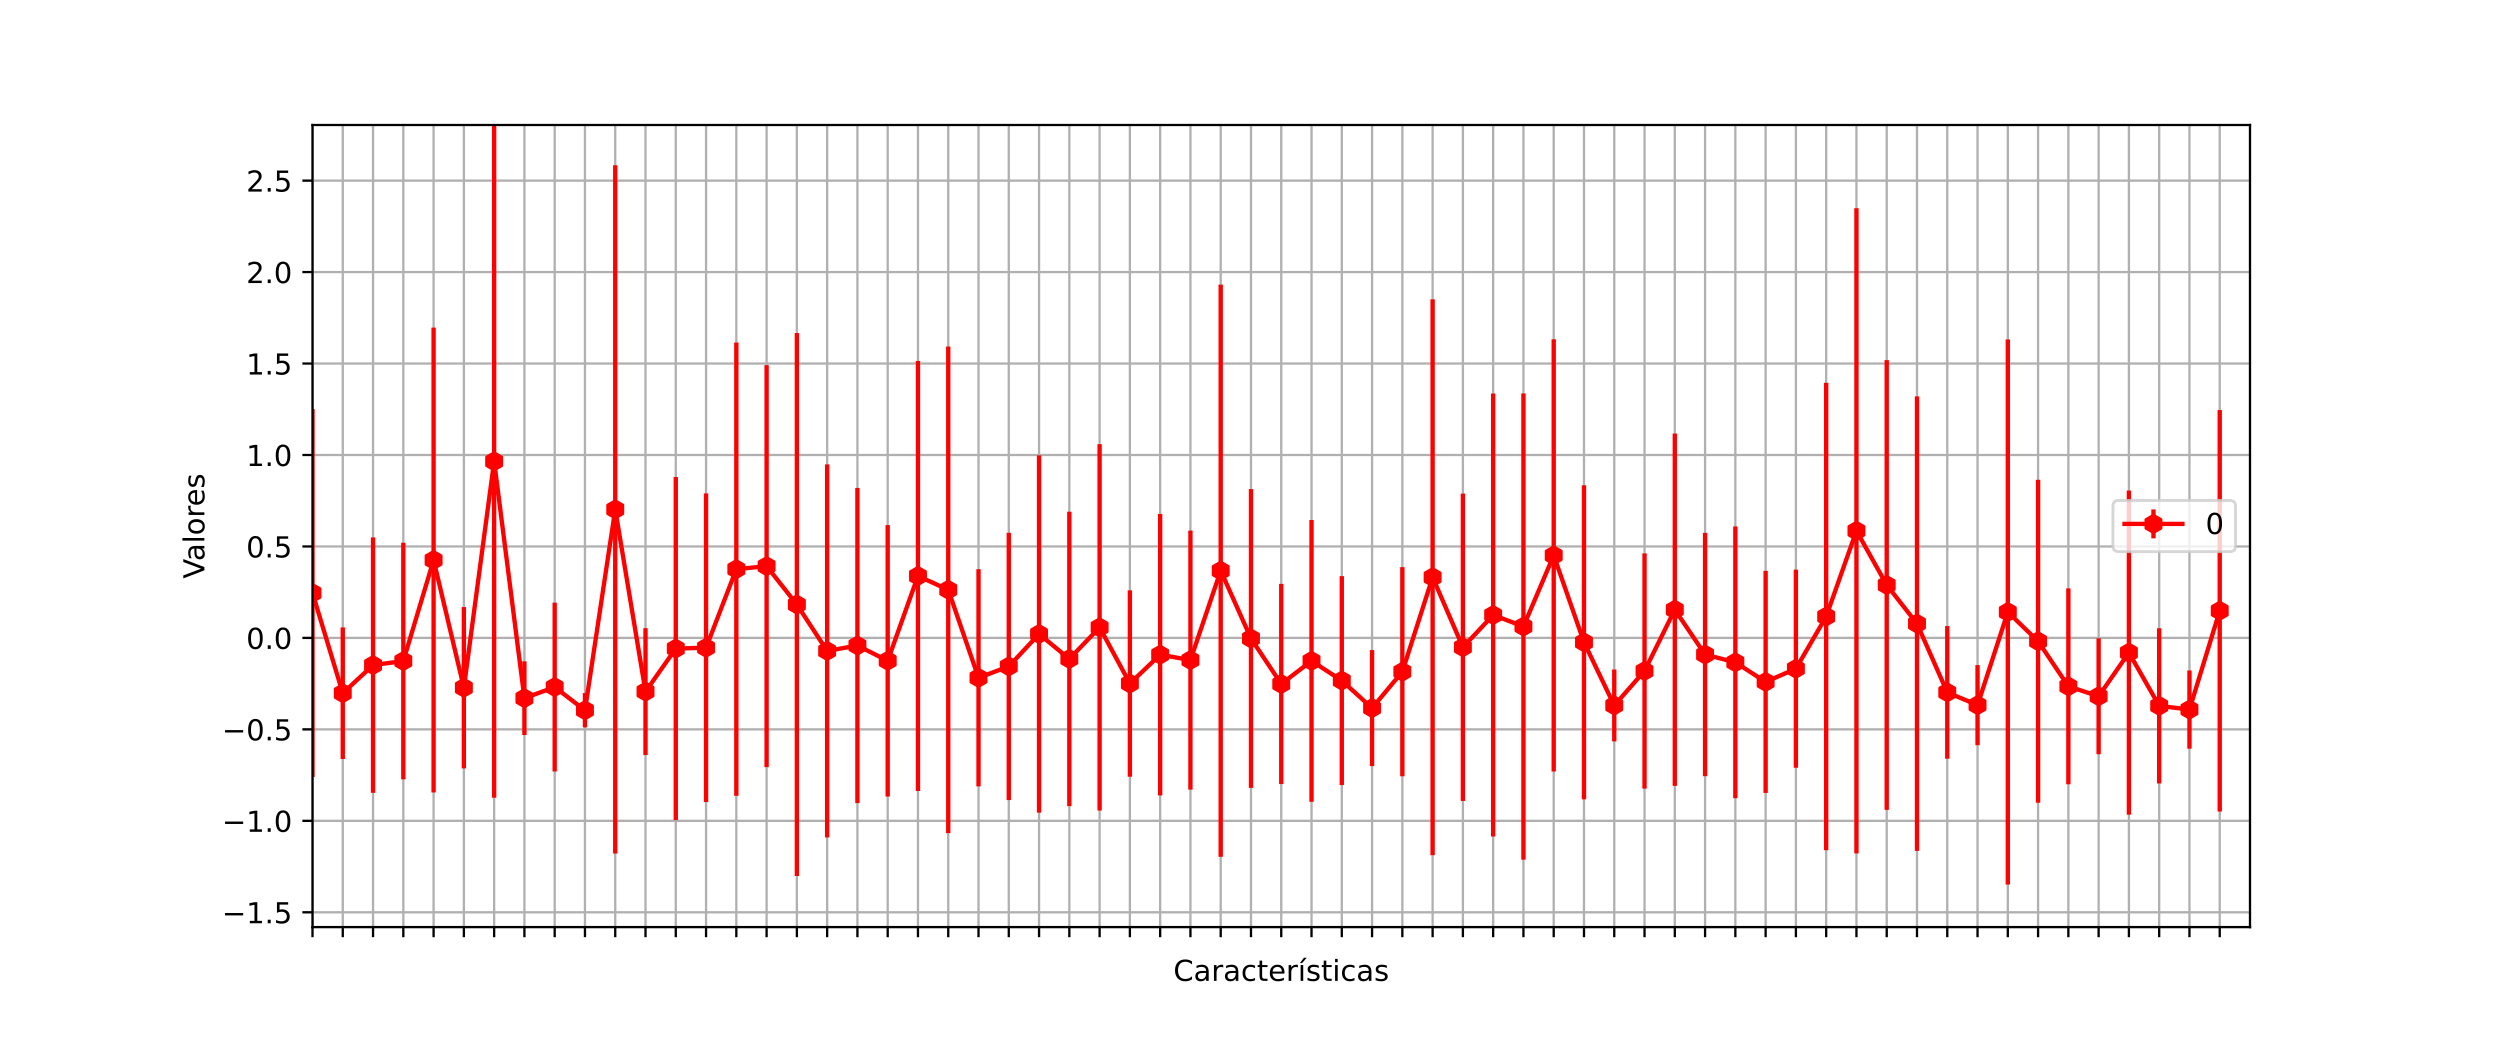 <?xml version="1.0" encoding="utf-8" standalone="no"?>
<!DOCTYPE svg PUBLIC "-//W3C//DTD SVG 1.1//EN"
  "http://www.w3.org/Graphics/SVG/1.1/DTD/svg11.dtd">
<!-- Created with matplotlib (https://matplotlib.org/) -->
<svg height="360pt" version="1.1" viewBox="0 0 864 360" width="864pt" xmlns="http://www.w3.org/2000/svg" xmlns:xlink="http://www.w3.org/1999/xlink">
 <defs>
  <style type="text/css">*{stroke-linecap:butt;stroke-linejoin:round;}</style>
 </defs>
 <g id="figure_1">
  <g id="patch_1">
   <path d="M 0 360 
L 864 360 
L 864 0 
L 0 0 
z
" style="fill:#ffffff;"/>
  </g>
  <g id="axes_1">
   <g id="patch_2">
    <path d="M 108 320.4 
L 777.6 320.4 
L 777.6 43.2 
L 108 43.2 
z
" style="fill:#ffffff;"/>
   </g>
   <g id="matplotlib.axis_1">
    <g id="xtick_1">
     <g id="line2d_1">
      <path clip-path="url(#p31a99b6a03)" d="M 108 320.4 
L 108 43.2 
" style="fill:none;stroke:#b0b0b0;stroke-linecap:square;stroke-width:0.8;"/>
     </g>
     <g id="line2d_2">
      <defs>
       <path d="M 0 0 
L 0 3.5 
" id="mcf7cdb40d1" style="stroke:#000000;stroke-width:0.8;"/>
      </defs>
      <g>
       <use style="stroke:#000000;stroke-width:0.8;" x="108" xlink:href="#mcf7cdb40d1" y="320.4"/>
      </g>
     </g>
    </g>
    <g id="xtick_2">
     <g id="line2d_3">
      <path clip-path="url(#p31a99b6a03)" d="M 118.463 320.4 
L 118.463 43.2 
" style="fill:none;stroke:#b0b0b0;stroke-linecap:square;stroke-width:0.8;"/>
     </g>
     <g id="line2d_4">
      <g>
       <use style="stroke:#000000;stroke-width:0.8;" x="118.463" xlink:href="#mcf7cdb40d1" y="320.4"/>
      </g>
     </g>
    </g>
    <g id="xtick_3">
     <g id="line2d_5">
      <path clip-path="url(#p31a99b6a03)" d="M 128.925 320.4 
L 128.925 43.2 
" style="fill:none;stroke:#b0b0b0;stroke-linecap:square;stroke-width:0.8;"/>
     </g>
     <g id="line2d_6">
      <g>
       <use style="stroke:#000000;stroke-width:0.8;" x="128.925" xlink:href="#mcf7cdb40d1" y="320.4"/>
      </g>
     </g>
    </g>
    <g id="xtick_4">
     <g id="line2d_7">
      <path clip-path="url(#p31a99b6a03)" d="M 139.387 320.4 
L 139.387 43.2 
" style="fill:none;stroke:#b0b0b0;stroke-linecap:square;stroke-width:0.8;"/>
     </g>
     <g id="line2d_8">
      <g>
       <use style="stroke:#000000;stroke-width:0.8;" x="139.387" xlink:href="#mcf7cdb40d1" y="320.4"/>
      </g>
     </g>
    </g>
    <g id="xtick_5">
     <g id="line2d_9">
      <path clip-path="url(#p31a99b6a03)" d="M 149.85 320.4 
L 149.85 43.2 
" style="fill:none;stroke:#b0b0b0;stroke-linecap:square;stroke-width:0.8;"/>
     </g>
     <g id="line2d_10">
      <g>
       <use style="stroke:#000000;stroke-width:0.8;" x="149.85" xlink:href="#mcf7cdb40d1" y="320.4"/>
      </g>
     </g>
    </g>
    <g id="xtick_6">
     <g id="line2d_11">
      <path clip-path="url(#p31a99b6a03)" d="M 160.312 320.4 
L 160.312 43.2 
" style="fill:none;stroke:#b0b0b0;stroke-linecap:square;stroke-width:0.8;"/>
     </g>
     <g id="line2d_12">
      <g>
       <use style="stroke:#000000;stroke-width:0.8;" x="160.312" xlink:href="#mcf7cdb40d1" y="320.4"/>
      </g>
     </g>
    </g>
    <g id="xtick_7">
     <g id="line2d_13">
      <path clip-path="url(#p31a99b6a03)" d="M 170.775 320.4 
L 170.775 43.2 
" style="fill:none;stroke:#b0b0b0;stroke-linecap:square;stroke-width:0.8;"/>
     </g>
     <g id="line2d_14">
      <g>
       <use style="stroke:#000000;stroke-width:0.8;" x="170.775" xlink:href="#mcf7cdb40d1" y="320.4"/>
      </g>
     </g>
    </g>
    <g id="xtick_8">
     <g id="line2d_15">
      <path clip-path="url(#p31a99b6a03)" d="M 181.238 320.4 
L 181.238 43.2 
" style="fill:none;stroke:#b0b0b0;stroke-linecap:square;stroke-width:0.8;"/>
     </g>
     <g id="line2d_16">
      <g>
       <use style="stroke:#000000;stroke-width:0.8;" x="181.238" xlink:href="#mcf7cdb40d1" y="320.4"/>
      </g>
     </g>
    </g>
    <g id="xtick_9">
     <g id="line2d_17">
      <path clip-path="url(#p31a99b6a03)" d="M 191.7 320.4 
L 191.7 43.2 
" style="fill:none;stroke:#b0b0b0;stroke-linecap:square;stroke-width:0.8;"/>
     </g>
     <g id="line2d_18">
      <g>
       <use style="stroke:#000000;stroke-width:0.8;" x="191.7" xlink:href="#mcf7cdb40d1" y="320.4"/>
      </g>
     </g>
    </g>
    <g id="xtick_10">
     <g id="line2d_19">
      <path clip-path="url(#p31a99b6a03)" d="M 202.162 320.4 
L 202.162 43.2 
" style="fill:none;stroke:#b0b0b0;stroke-linecap:square;stroke-width:0.8;"/>
     </g>
     <g id="line2d_20">
      <g>
       <use style="stroke:#000000;stroke-width:0.8;" x="202.162" xlink:href="#mcf7cdb40d1" y="320.4"/>
      </g>
     </g>
    </g>
    <g id="xtick_11">
     <g id="line2d_21">
      <path clip-path="url(#p31a99b6a03)" d="M 212.625 320.4 
L 212.625 43.2 
" style="fill:none;stroke:#b0b0b0;stroke-linecap:square;stroke-width:0.8;"/>
     </g>
     <g id="line2d_22">
      <g>
       <use style="stroke:#000000;stroke-width:0.8;" x="212.625" xlink:href="#mcf7cdb40d1" y="320.4"/>
      </g>
     </g>
    </g>
    <g id="xtick_12">
     <g id="line2d_23">
      <path clip-path="url(#p31a99b6a03)" d="M 223.088 320.4 
L 223.088 43.2 
" style="fill:none;stroke:#b0b0b0;stroke-linecap:square;stroke-width:0.8;"/>
     </g>
     <g id="line2d_24">
      <g>
       <use style="stroke:#000000;stroke-width:0.8;" x="223.088" xlink:href="#mcf7cdb40d1" y="320.4"/>
      </g>
     </g>
    </g>
    <g id="xtick_13">
     <g id="line2d_25">
      <path clip-path="url(#p31a99b6a03)" d="M 233.55 320.4 
L 233.55 43.2 
" style="fill:none;stroke:#b0b0b0;stroke-linecap:square;stroke-width:0.8;"/>
     </g>
     <g id="line2d_26">
      <g>
       <use style="stroke:#000000;stroke-width:0.8;" x="233.55" xlink:href="#mcf7cdb40d1" y="320.4"/>
      </g>
     </g>
    </g>
    <g id="xtick_14">
     <g id="line2d_27">
      <path clip-path="url(#p31a99b6a03)" d="M 244.012 320.4 
L 244.012 43.2 
" style="fill:none;stroke:#b0b0b0;stroke-linecap:square;stroke-width:0.8;"/>
     </g>
     <g id="line2d_28">
      <g>
       <use style="stroke:#000000;stroke-width:0.8;" x="244.012" xlink:href="#mcf7cdb40d1" y="320.4"/>
      </g>
     </g>
    </g>
    <g id="xtick_15">
     <g id="line2d_29">
      <path clip-path="url(#p31a99b6a03)" d="M 254.475 320.4 
L 254.475 43.2 
" style="fill:none;stroke:#b0b0b0;stroke-linecap:square;stroke-width:0.8;"/>
     </g>
     <g id="line2d_30">
      <g>
       <use style="stroke:#000000;stroke-width:0.8;" x="254.475" xlink:href="#mcf7cdb40d1" y="320.4"/>
      </g>
     </g>
    </g>
    <g id="xtick_16">
     <g id="line2d_31">
      <path clip-path="url(#p31a99b6a03)" d="M 264.938 320.4 
L 264.938 43.2 
" style="fill:none;stroke:#b0b0b0;stroke-linecap:square;stroke-width:0.8;"/>
     </g>
     <g id="line2d_32">
      <g>
       <use style="stroke:#000000;stroke-width:0.8;" x="264.938" xlink:href="#mcf7cdb40d1" y="320.4"/>
      </g>
     </g>
    </g>
    <g id="xtick_17">
     <g id="line2d_33">
      <path clip-path="url(#p31a99b6a03)" d="M 275.4 320.4 
L 275.4 43.2 
" style="fill:none;stroke:#b0b0b0;stroke-linecap:square;stroke-width:0.8;"/>
     </g>
     <g id="line2d_34">
      <g>
       <use style="stroke:#000000;stroke-width:0.8;" x="275.4" xlink:href="#mcf7cdb40d1" y="320.4"/>
      </g>
     </g>
    </g>
    <g id="xtick_18">
     <g id="line2d_35">
      <path clip-path="url(#p31a99b6a03)" d="M 285.863 320.4 
L 285.863 43.2 
" style="fill:none;stroke:#b0b0b0;stroke-linecap:square;stroke-width:0.8;"/>
     </g>
     <g id="line2d_36">
      <g>
       <use style="stroke:#000000;stroke-width:0.8;" x="285.863" xlink:href="#mcf7cdb40d1" y="320.4"/>
      </g>
     </g>
    </g>
    <g id="xtick_19">
     <g id="line2d_37">
      <path clip-path="url(#p31a99b6a03)" d="M 296.325 320.4 
L 296.325 43.2 
" style="fill:none;stroke:#b0b0b0;stroke-linecap:square;stroke-width:0.8;"/>
     </g>
     <g id="line2d_38">
      <g>
       <use style="stroke:#000000;stroke-width:0.8;" x="296.325" xlink:href="#mcf7cdb40d1" y="320.4"/>
      </g>
     </g>
    </g>
    <g id="xtick_20">
     <g id="line2d_39">
      <path clip-path="url(#p31a99b6a03)" d="M 306.788 320.4 
L 306.788 43.2 
" style="fill:none;stroke:#b0b0b0;stroke-linecap:square;stroke-width:0.8;"/>
     </g>
     <g id="line2d_40">
      <g>
       <use style="stroke:#000000;stroke-width:0.8;" x="306.788" xlink:href="#mcf7cdb40d1" y="320.4"/>
      </g>
     </g>
    </g>
    <g id="xtick_21">
     <g id="line2d_41">
      <path clip-path="url(#p31a99b6a03)" d="M 317.25 320.4 
L 317.25 43.2 
" style="fill:none;stroke:#b0b0b0;stroke-linecap:square;stroke-width:0.8;"/>
     </g>
     <g id="line2d_42">
      <g>
       <use style="stroke:#000000;stroke-width:0.8;" x="317.25" xlink:href="#mcf7cdb40d1" y="320.4"/>
      </g>
     </g>
    </g>
    <g id="xtick_22">
     <g id="line2d_43">
      <path clip-path="url(#p31a99b6a03)" d="M 327.712 320.4 
L 327.712 43.2 
" style="fill:none;stroke:#b0b0b0;stroke-linecap:square;stroke-width:0.8;"/>
     </g>
     <g id="line2d_44">
      <g>
       <use style="stroke:#000000;stroke-width:0.8;" x="327.712" xlink:href="#mcf7cdb40d1" y="320.4"/>
      </g>
     </g>
    </g>
    <g id="xtick_23">
     <g id="line2d_45">
      <path clip-path="url(#p31a99b6a03)" d="M 338.175 320.4 
L 338.175 43.2 
" style="fill:none;stroke:#b0b0b0;stroke-linecap:square;stroke-width:0.8;"/>
     </g>
     <g id="line2d_46">
      <g>
       <use style="stroke:#000000;stroke-width:0.8;" x="338.175" xlink:href="#mcf7cdb40d1" y="320.4"/>
      </g>
     </g>
    </g>
    <g id="xtick_24">
     <g id="line2d_47">
      <path clip-path="url(#p31a99b6a03)" d="M 348.637 320.4 
L 348.637 43.2 
" style="fill:none;stroke:#b0b0b0;stroke-linecap:square;stroke-width:0.8;"/>
     </g>
     <g id="line2d_48">
      <g>
       <use style="stroke:#000000;stroke-width:0.8;" x="348.637" xlink:href="#mcf7cdb40d1" y="320.4"/>
      </g>
     </g>
    </g>
    <g id="xtick_25">
     <g id="line2d_49">
      <path clip-path="url(#p31a99b6a03)" d="M 359.1 320.4 
L 359.1 43.2 
" style="fill:none;stroke:#b0b0b0;stroke-linecap:square;stroke-width:0.8;"/>
     </g>
     <g id="line2d_50">
      <g>
       <use style="stroke:#000000;stroke-width:0.8;" x="359.1" xlink:href="#mcf7cdb40d1" y="320.4"/>
      </g>
     </g>
    </g>
    <g id="xtick_26">
     <g id="line2d_51">
      <path clip-path="url(#p31a99b6a03)" d="M 369.562 320.4 
L 369.562 43.2 
" style="fill:none;stroke:#b0b0b0;stroke-linecap:square;stroke-width:0.8;"/>
     </g>
     <g id="line2d_52">
      <g>
       <use style="stroke:#000000;stroke-width:0.8;" x="369.562" xlink:href="#mcf7cdb40d1" y="320.4"/>
      </g>
     </g>
    </g>
    <g id="xtick_27">
     <g id="line2d_53">
      <path clip-path="url(#p31a99b6a03)" d="M 380.025 320.4 
L 380.025 43.2 
" style="fill:none;stroke:#b0b0b0;stroke-linecap:square;stroke-width:0.8;"/>
     </g>
     <g id="line2d_54">
      <g>
       <use style="stroke:#000000;stroke-width:0.8;" x="380.025" xlink:href="#mcf7cdb40d1" y="320.4"/>
      </g>
     </g>
    </g>
    <g id="xtick_28">
     <g id="line2d_55">
      <path clip-path="url(#p31a99b6a03)" d="M 390.488 320.4 
L 390.488 43.2 
" style="fill:none;stroke:#b0b0b0;stroke-linecap:square;stroke-width:0.8;"/>
     </g>
     <g id="line2d_56">
      <g>
       <use style="stroke:#000000;stroke-width:0.8;" x="390.488" xlink:href="#mcf7cdb40d1" y="320.4"/>
      </g>
     </g>
    </g>
    <g id="xtick_29">
     <g id="line2d_57">
      <path clip-path="url(#p31a99b6a03)" d="M 400.95 320.4 
L 400.95 43.2 
" style="fill:none;stroke:#b0b0b0;stroke-linecap:square;stroke-width:0.8;"/>
     </g>
     <g id="line2d_58">
      <g>
       <use style="stroke:#000000;stroke-width:0.8;" x="400.95" xlink:href="#mcf7cdb40d1" y="320.4"/>
      </g>
     </g>
    </g>
    <g id="xtick_30">
     <g id="line2d_59">
      <path clip-path="url(#p31a99b6a03)" d="M 411.413 320.4 
L 411.413 43.2 
" style="fill:none;stroke:#b0b0b0;stroke-linecap:square;stroke-width:0.8;"/>
     </g>
     <g id="line2d_60">
      <g>
       <use style="stroke:#000000;stroke-width:0.8;" x="411.413" xlink:href="#mcf7cdb40d1" y="320.4"/>
      </g>
     </g>
    </g>
    <g id="xtick_31">
     <g id="line2d_61">
      <path clip-path="url(#p31a99b6a03)" d="M 421.875 320.4 
L 421.875 43.2 
" style="fill:none;stroke:#b0b0b0;stroke-linecap:square;stroke-width:0.8;"/>
     </g>
     <g id="line2d_62">
      <g>
       <use style="stroke:#000000;stroke-width:0.8;" x="421.875" xlink:href="#mcf7cdb40d1" y="320.4"/>
      </g>
     </g>
    </g>
    <g id="xtick_32">
     <g id="line2d_63">
      <path clip-path="url(#p31a99b6a03)" d="M 432.337 320.4 
L 432.337 43.2 
" style="fill:none;stroke:#b0b0b0;stroke-linecap:square;stroke-width:0.8;"/>
     </g>
     <g id="line2d_64">
      <g>
       <use style="stroke:#000000;stroke-width:0.8;" x="432.337" xlink:href="#mcf7cdb40d1" y="320.4"/>
      </g>
     </g>
    </g>
    <g id="xtick_33">
     <g id="line2d_65">
      <path clip-path="url(#p31a99b6a03)" d="M 442.8 320.4 
L 442.8 43.2 
" style="fill:none;stroke:#b0b0b0;stroke-linecap:square;stroke-width:0.8;"/>
     </g>
     <g id="line2d_66">
      <g>
       <use style="stroke:#000000;stroke-width:0.8;" x="442.8" xlink:href="#mcf7cdb40d1" y="320.4"/>
      </g>
     </g>
    </g>
    <g id="xtick_34">
     <g id="line2d_67">
      <path clip-path="url(#p31a99b6a03)" d="M 453.262 320.4 
L 453.262 43.2 
" style="fill:none;stroke:#b0b0b0;stroke-linecap:square;stroke-width:0.8;"/>
     </g>
     <g id="line2d_68">
      <g>
       <use style="stroke:#000000;stroke-width:0.8;" x="453.262" xlink:href="#mcf7cdb40d1" y="320.4"/>
      </g>
     </g>
    </g>
    <g id="xtick_35">
     <g id="line2d_69">
      <path clip-path="url(#p31a99b6a03)" d="M 463.725 320.4 
L 463.725 43.2 
" style="fill:none;stroke:#b0b0b0;stroke-linecap:square;stroke-width:0.8;"/>
     </g>
     <g id="line2d_70">
      <g>
       <use style="stroke:#000000;stroke-width:0.8;" x="463.725" xlink:href="#mcf7cdb40d1" y="320.4"/>
      </g>
     </g>
    </g>
    <g id="xtick_36">
     <g id="line2d_71">
      <path clip-path="url(#p31a99b6a03)" d="M 474.188 320.4 
L 474.188 43.2 
" style="fill:none;stroke:#b0b0b0;stroke-linecap:square;stroke-width:0.8;"/>
     </g>
     <g id="line2d_72">
      <g>
       <use style="stroke:#000000;stroke-width:0.8;" x="474.188" xlink:href="#mcf7cdb40d1" y="320.4"/>
      </g>
     </g>
    </g>
    <g id="xtick_37">
     <g id="line2d_73">
      <path clip-path="url(#p31a99b6a03)" d="M 484.65 320.4 
L 484.65 43.2 
" style="fill:none;stroke:#b0b0b0;stroke-linecap:square;stroke-width:0.8;"/>
     </g>
     <g id="line2d_74">
      <g>
       <use style="stroke:#000000;stroke-width:0.8;" x="484.65" xlink:href="#mcf7cdb40d1" y="320.4"/>
      </g>
     </g>
    </g>
    <g id="xtick_38">
     <g id="line2d_75">
      <path clip-path="url(#p31a99b6a03)" d="M 495.113 320.4 
L 495.113 43.2 
" style="fill:none;stroke:#b0b0b0;stroke-linecap:square;stroke-width:0.8;"/>
     </g>
     <g id="line2d_76">
      <g>
       <use style="stroke:#000000;stroke-width:0.8;" x="495.113" xlink:href="#mcf7cdb40d1" y="320.4"/>
      </g>
     </g>
    </g>
    <g id="xtick_39">
     <g id="line2d_77">
      <path clip-path="url(#p31a99b6a03)" d="M 505.575 320.4 
L 505.575 43.2 
" style="fill:none;stroke:#b0b0b0;stroke-linecap:square;stroke-width:0.8;"/>
     </g>
     <g id="line2d_78">
      <g>
       <use style="stroke:#000000;stroke-width:0.8;" x="505.575" xlink:href="#mcf7cdb40d1" y="320.4"/>
      </g>
     </g>
    </g>
    <g id="xtick_40">
     <g id="line2d_79">
      <path clip-path="url(#p31a99b6a03)" d="M 516.038 320.4 
L 516.038 43.2 
" style="fill:none;stroke:#b0b0b0;stroke-linecap:square;stroke-width:0.8;"/>
     </g>
     <g id="line2d_80">
      <g>
       <use style="stroke:#000000;stroke-width:0.8;" x="516.038" xlink:href="#mcf7cdb40d1" y="320.4"/>
      </g>
     </g>
    </g>
    <g id="xtick_41">
     <g id="line2d_81">
      <path clip-path="url(#p31a99b6a03)" d="M 526.5 320.4 
L 526.5 43.2 
" style="fill:none;stroke:#b0b0b0;stroke-linecap:square;stroke-width:0.8;"/>
     </g>
     <g id="line2d_82">
      <g>
       <use style="stroke:#000000;stroke-width:0.8;" x="526.5" xlink:href="#mcf7cdb40d1" y="320.4"/>
      </g>
     </g>
    </g>
    <g id="xtick_42">
     <g id="line2d_83">
      <path clip-path="url(#p31a99b6a03)" d="M 536.962 320.4 
L 536.962 43.2 
" style="fill:none;stroke:#b0b0b0;stroke-linecap:square;stroke-width:0.8;"/>
     </g>
     <g id="line2d_84">
      <g>
       <use style="stroke:#000000;stroke-width:0.8;" x="536.962" xlink:href="#mcf7cdb40d1" y="320.4"/>
      </g>
     </g>
    </g>
    <g id="xtick_43">
     <g id="line2d_85">
      <path clip-path="url(#p31a99b6a03)" d="M 547.425 320.4 
L 547.425 43.2 
" style="fill:none;stroke:#b0b0b0;stroke-linecap:square;stroke-width:0.8;"/>
     </g>
     <g id="line2d_86">
      <g>
       <use style="stroke:#000000;stroke-width:0.8;" x="547.425" xlink:href="#mcf7cdb40d1" y="320.4"/>
      </g>
     </g>
    </g>
    <g id="xtick_44">
     <g id="line2d_87">
      <path clip-path="url(#p31a99b6a03)" d="M 557.888 320.4 
L 557.888 43.2 
" style="fill:none;stroke:#b0b0b0;stroke-linecap:square;stroke-width:0.8;"/>
     </g>
     <g id="line2d_88">
      <g>
       <use style="stroke:#000000;stroke-width:0.8;" x="557.888" xlink:href="#mcf7cdb40d1" y="320.4"/>
      </g>
     </g>
    </g>
    <g id="xtick_45">
     <g id="line2d_89">
      <path clip-path="url(#p31a99b6a03)" d="M 568.35 320.4 
L 568.35 43.2 
" style="fill:none;stroke:#b0b0b0;stroke-linecap:square;stroke-width:0.8;"/>
     </g>
     <g id="line2d_90">
      <g>
       <use style="stroke:#000000;stroke-width:0.8;" x="568.35" xlink:href="#mcf7cdb40d1" y="320.4"/>
      </g>
     </g>
    </g>
    <g id="xtick_46">
     <g id="line2d_91">
      <path clip-path="url(#p31a99b6a03)" d="M 578.812 320.4 
L 578.812 43.2 
" style="fill:none;stroke:#b0b0b0;stroke-linecap:square;stroke-width:0.8;"/>
     </g>
     <g id="line2d_92">
      <g>
       <use style="stroke:#000000;stroke-width:0.8;" x="578.812" xlink:href="#mcf7cdb40d1" y="320.4"/>
      </g>
     </g>
    </g>
    <g id="xtick_47">
     <g id="line2d_93">
      <path clip-path="url(#p31a99b6a03)" d="M 589.275 320.4 
L 589.275 43.2 
" style="fill:none;stroke:#b0b0b0;stroke-linecap:square;stroke-width:0.8;"/>
     </g>
     <g id="line2d_94">
      <g>
       <use style="stroke:#000000;stroke-width:0.8;" x="589.275" xlink:href="#mcf7cdb40d1" y="320.4"/>
      </g>
     </g>
    </g>
    <g id="xtick_48">
     <g id="line2d_95">
      <path clip-path="url(#p31a99b6a03)" d="M 599.737 320.4 
L 599.737 43.2 
" style="fill:none;stroke:#b0b0b0;stroke-linecap:square;stroke-width:0.8;"/>
     </g>
     <g id="line2d_96">
      <g>
       <use style="stroke:#000000;stroke-width:0.8;" x="599.737" xlink:href="#mcf7cdb40d1" y="320.4"/>
      </g>
     </g>
    </g>
    <g id="xtick_49">
     <g id="line2d_97">
      <path clip-path="url(#p31a99b6a03)" d="M 610.2 320.4 
L 610.2 43.2 
" style="fill:none;stroke:#b0b0b0;stroke-linecap:square;stroke-width:0.8;"/>
     </g>
     <g id="line2d_98">
      <g>
       <use style="stroke:#000000;stroke-width:0.8;" x="610.2" xlink:href="#mcf7cdb40d1" y="320.4"/>
      </g>
     </g>
    </g>
    <g id="xtick_50">
     <g id="line2d_99">
      <path clip-path="url(#p31a99b6a03)" d="M 620.663 320.4 
L 620.663 43.2 
" style="fill:none;stroke:#b0b0b0;stroke-linecap:square;stroke-width:0.8;"/>
     </g>
     <g id="line2d_100">
      <g>
       <use style="stroke:#000000;stroke-width:0.8;" x="620.663" xlink:href="#mcf7cdb40d1" y="320.4"/>
      </g>
     </g>
    </g>
    <g id="xtick_51">
     <g id="line2d_101">
      <path clip-path="url(#p31a99b6a03)" d="M 631.125 320.4 
L 631.125 43.2 
" style="fill:none;stroke:#b0b0b0;stroke-linecap:square;stroke-width:0.8;"/>
     </g>
     <g id="line2d_102">
      <g>
       <use style="stroke:#000000;stroke-width:0.8;" x="631.125" xlink:href="#mcf7cdb40d1" y="320.4"/>
      </g>
     </g>
    </g>
    <g id="xtick_52">
     <g id="line2d_103">
      <path clip-path="url(#p31a99b6a03)" d="M 641.587 320.4 
L 641.587 43.2 
" style="fill:none;stroke:#b0b0b0;stroke-linecap:square;stroke-width:0.8;"/>
     </g>
     <g id="line2d_104">
      <g>
       <use style="stroke:#000000;stroke-width:0.8;" x="641.587" xlink:href="#mcf7cdb40d1" y="320.4"/>
      </g>
     </g>
    </g>
    <g id="xtick_53">
     <g id="line2d_105">
      <path clip-path="url(#p31a99b6a03)" d="M 652.05 320.4 
L 652.05 43.2 
" style="fill:none;stroke:#b0b0b0;stroke-linecap:square;stroke-width:0.8;"/>
     </g>
     <g id="line2d_106">
      <g>
       <use style="stroke:#000000;stroke-width:0.8;" x="652.05" xlink:href="#mcf7cdb40d1" y="320.4"/>
      </g>
     </g>
    </g>
    <g id="xtick_54">
     <g id="line2d_107">
      <path clip-path="url(#p31a99b6a03)" d="M 662.513 320.4 
L 662.513 43.2 
" style="fill:none;stroke:#b0b0b0;stroke-linecap:square;stroke-width:0.8;"/>
     </g>
     <g id="line2d_108">
      <g>
       <use style="stroke:#000000;stroke-width:0.8;" x="662.513" xlink:href="#mcf7cdb40d1" y="320.4"/>
      </g>
     </g>
    </g>
    <g id="xtick_55">
     <g id="line2d_109">
      <path clip-path="url(#p31a99b6a03)" d="M 672.975 320.4 
L 672.975 43.2 
" style="fill:none;stroke:#b0b0b0;stroke-linecap:square;stroke-width:0.8;"/>
     </g>
     <g id="line2d_110">
      <g>
       <use style="stroke:#000000;stroke-width:0.8;" x="672.975" xlink:href="#mcf7cdb40d1" y="320.4"/>
      </g>
     </g>
    </g>
    <g id="xtick_56">
     <g id="line2d_111">
      <path clip-path="url(#p31a99b6a03)" d="M 683.438 320.4 
L 683.438 43.2 
" style="fill:none;stroke:#b0b0b0;stroke-linecap:square;stroke-width:0.8;"/>
     </g>
     <g id="line2d_112">
      <g>
       <use style="stroke:#000000;stroke-width:0.8;" x="683.438" xlink:href="#mcf7cdb40d1" y="320.4"/>
      </g>
     </g>
    </g>
    <g id="xtick_57">
     <g id="line2d_113">
      <path clip-path="url(#p31a99b6a03)" d="M 693.9 320.4 
L 693.9 43.2 
" style="fill:none;stroke:#b0b0b0;stroke-linecap:square;stroke-width:0.8;"/>
     </g>
     <g id="line2d_114">
      <g>
       <use style="stroke:#000000;stroke-width:0.8;" x="693.9" xlink:href="#mcf7cdb40d1" y="320.4"/>
      </g>
     </g>
    </g>
    <g id="xtick_58">
     <g id="line2d_115">
      <path clip-path="url(#p31a99b6a03)" d="M 704.362 320.4 
L 704.362 43.2 
" style="fill:none;stroke:#b0b0b0;stroke-linecap:square;stroke-width:0.8;"/>
     </g>
     <g id="line2d_116">
      <g>
       <use style="stroke:#000000;stroke-width:0.8;" x="704.362" xlink:href="#mcf7cdb40d1" y="320.4"/>
      </g>
     </g>
    </g>
    <g id="xtick_59">
     <g id="line2d_117">
      <path clip-path="url(#p31a99b6a03)" d="M 714.825 320.4 
L 714.825 43.2 
" style="fill:none;stroke:#b0b0b0;stroke-linecap:square;stroke-width:0.8;"/>
     </g>
     <g id="line2d_118">
      <g>
       <use style="stroke:#000000;stroke-width:0.8;" x="714.825" xlink:href="#mcf7cdb40d1" y="320.4"/>
      </g>
     </g>
    </g>
    <g id="xtick_60">
     <g id="line2d_119">
      <path clip-path="url(#p31a99b6a03)" d="M 725.288 320.4 
L 725.288 43.2 
" style="fill:none;stroke:#b0b0b0;stroke-linecap:square;stroke-width:0.8;"/>
     </g>
     <g id="line2d_120">
      <g>
       <use style="stroke:#000000;stroke-width:0.8;" x="725.288" xlink:href="#mcf7cdb40d1" y="320.4"/>
      </g>
     </g>
    </g>
    <g id="xtick_61">
     <g id="line2d_121">
      <path clip-path="url(#p31a99b6a03)" d="M 735.75 320.4 
L 735.75 43.2 
" style="fill:none;stroke:#b0b0b0;stroke-linecap:square;stroke-width:0.8;"/>
     </g>
     <g id="line2d_122">
      <g>
       <use style="stroke:#000000;stroke-width:0.8;" x="735.75" xlink:href="#mcf7cdb40d1" y="320.4"/>
      </g>
     </g>
    </g>
    <g id="xtick_62">
     <g id="line2d_123">
      <path clip-path="url(#p31a99b6a03)" d="M 746.212 320.4 
L 746.212 43.2 
" style="fill:none;stroke:#b0b0b0;stroke-linecap:square;stroke-width:0.8;"/>
     </g>
     <g id="line2d_124">
      <g>
       <use style="stroke:#000000;stroke-width:0.8;" x="746.212" xlink:href="#mcf7cdb40d1" y="320.4"/>
      </g>
     </g>
    </g>
    <g id="xtick_63">
     <g id="line2d_125">
      <path clip-path="url(#p31a99b6a03)" d="M 756.675 320.4 
L 756.675 43.2 
" style="fill:none;stroke:#b0b0b0;stroke-linecap:square;stroke-width:0.8;"/>
     </g>
     <g id="line2d_126">
      <g>
       <use style="stroke:#000000;stroke-width:0.8;" x="756.675" xlink:href="#mcf7cdb40d1" y="320.4"/>
      </g>
     </g>
    </g>
    <g id="xtick_64">
     <g id="line2d_127">
      <path clip-path="url(#p31a99b6a03)" d="M 767.138 320.4 
L 767.138 43.2 
" style="fill:none;stroke:#b0b0b0;stroke-linecap:square;stroke-width:0.8;"/>
     </g>
     <g id="line2d_128">
      <g>
       <use style="stroke:#000000;stroke-width:0.8;" x="767.138" xlink:href="#mcf7cdb40d1" y="320.4"/>
      </g>
     </g>
    </g>
    <g id="text_1">
     <!-- Características -->
     <g transform="translate(405.523 338.998)scale(0.1 -0.1)">
      <defs>
       <path d="M 64.406 67.281 
L 64.406 56.891 
Q 59.422 61.531 53.781 63.812 
Q 48.141 66.109 41.797 66.109 
Q 29.297 66.109 22.656 58.469 
Q 16.016 50.828 16.016 36.375 
Q 16.016 21.969 22.656 14.328 
Q 29.297 6.688 41.797 6.688 
Q 48.141 6.688 53.781 8.984 
Q 59.422 11.281 64.406 15.922 
L 64.406 5.609 
Q 59.234 2.094 53.438 0.328 
Q 47.656 -1.422 41.219 -1.422 
Q 24.656 -1.422 15.125 8.703 
Q 5.609 18.844 5.609 36.375 
Q 5.609 53.953 15.125 64.078 
Q 24.656 74.219 41.219 74.219 
Q 47.75 74.219 53.531 72.484 
Q 59.328 70.75 64.406 67.281 
z
" id="DejaVuSans-67"/>
       <path d="M 34.281 27.484 
Q 23.391 27.484 19.188 25 
Q 14.984 22.516 14.984 16.5 
Q 14.984 11.719 18.141 8.906 
Q 21.297 6.109 26.703 6.109 
Q 34.188 6.109 38.703 11.406 
Q 43.219 16.703 43.219 25.484 
L 43.219 27.484 
z
M 52.203 31.203 
L 52.203 0 
L 43.219 0 
L 43.219 8.297 
Q 40.141 3.328 35.547 0.953 
Q 30.953 -1.422 24.312 -1.422 
Q 15.922 -1.422 10.953 3.297 
Q 6 8.016 6 15.922 
Q 6 25.141 12.172 29.828 
Q 18.359 34.516 30.609 34.516 
L 43.219 34.516 
L 43.219 35.406 
Q 43.219 41.609 39.141 45 
Q 35.062 48.391 27.688 48.391 
Q 23 48.391 18.547 47.266 
Q 14.109 46.141 10.016 43.891 
L 10.016 52.203 
Q 14.938 54.109 19.578 55.047 
Q 24.219 56 28.609 56 
Q 40.484 56 46.344 49.844 
Q 52.203 43.703 52.203 31.203 
z
" id="DejaVuSans-97"/>
       <path d="M 41.109 46.297 
Q 39.594 47.172 37.812 47.578 
Q 36.031 48 33.891 48 
Q 26.266 48 22.188 43.047 
Q 18.109 38.094 18.109 28.812 
L 18.109 0 
L 9.078 0 
L 9.078 54.688 
L 18.109 54.688 
L 18.109 46.188 
Q 20.953 51.172 25.484 53.578 
Q 30.031 56 36.531 56 
Q 37.453 56 38.578 55.875 
Q 39.703 55.766 41.062 55.516 
z
" id="DejaVuSans-114"/>
       <path d="M 48.781 52.594 
L 48.781 44.188 
Q 44.969 46.297 41.141 47.344 
Q 37.312 48.391 33.406 48.391 
Q 24.656 48.391 19.812 42.844 
Q 14.984 37.312 14.984 27.297 
Q 14.984 17.281 19.812 11.734 
Q 24.656 6.203 33.406 6.203 
Q 37.312 6.203 41.141 7.25 
Q 44.969 8.297 48.781 10.406 
L 48.781 2.094 
Q 45.016 0.344 40.984 -0.531 
Q 36.969 -1.422 32.422 -1.422 
Q 20.062 -1.422 12.781 6.344 
Q 5.516 14.109 5.516 27.297 
Q 5.516 40.672 12.859 48.328 
Q 20.219 56 33.016 56 
Q 37.156 56 41.109 55.141 
Q 45.062 54.297 48.781 52.594 
z
" id="DejaVuSans-99"/>
       <path d="M 18.312 70.219 
L 18.312 54.688 
L 36.812 54.688 
L 36.812 47.703 
L 18.312 47.703 
L 18.312 18.016 
Q 18.312 11.328 20.141 9.422 
Q 21.969 7.516 27.594 7.516 
L 36.812 7.516 
L 36.812 0 
L 27.594 0 
Q 17.188 0 13.234 3.875 
Q 9.281 7.766 9.281 18.016 
L 9.281 47.703 
L 2.688 47.703 
L 2.688 54.688 
L 9.281 54.688 
L 9.281 70.219 
z
" id="DejaVuSans-116"/>
       <path d="M 56.203 29.594 
L 56.203 25.203 
L 14.891 25.203 
Q 15.484 15.922 20.484 11.062 
Q 25.484 6.203 34.422 6.203 
Q 39.594 6.203 44.453 7.469 
Q 49.312 8.734 54.109 11.281 
L 54.109 2.781 
Q 49.266 0.734 44.188 -0.344 
Q 39.109 -1.422 33.891 -1.422 
Q 20.797 -1.422 13.156 6.188 
Q 5.516 13.812 5.516 26.812 
Q 5.516 40.234 12.766 48.109 
Q 20.016 56 32.328 56 
Q 43.359 56 49.781 48.891 
Q 56.203 41.797 56.203 29.594 
z
M 47.219 32.234 
Q 47.125 39.594 43.094 43.984 
Q 39.062 48.391 32.422 48.391 
Q 24.906 48.391 20.391 44.141 
Q 15.875 39.891 15.188 32.172 
z
" id="DejaVuSans-101"/>
       <path d="M 20.703 79.984 
L 30.422 79.984 
L 14.5 61.625 
L 7.031 61.625 
z
M 9.422 54.688 
L 18.406 54.688 
L 18.406 0 
L 9.422 0 
z
M 13.922 56 
z
" id="DejaVuSans-237"/>
       <path d="M 44.281 53.078 
L 44.281 44.578 
Q 40.484 46.531 36.375 47.5 
Q 32.281 48.484 27.875 48.484 
Q 21.188 48.484 17.844 46.438 
Q 14.5 44.391 14.5 40.281 
Q 14.5 37.156 16.891 35.375 
Q 19.281 33.594 26.516 31.984 
L 29.594 31.297 
Q 39.156 29.25 43.188 25.516 
Q 47.219 21.781 47.219 15.094 
Q 47.219 7.469 41.188 3.016 
Q 35.156 -1.422 24.609 -1.422 
Q 20.219 -1.422 15.453 -0.562 
Q 10.688 0.297 5.422 2 
L 5.422 11.281 
Q 10.406 8.688 15.234 7.391 
Q 20.062 6.109 24.812 6.109 
Q 31.156 6.109 34.562 8.281 
Q 37.984 10.453 37.984 14.406 
Q 37.984 18.062 35.516 20.016 
Q 33.062 21.969 24.703 23.781 
L 21.578 24.516 
Q 13.234 26.266 9.516 29.906 
Q 5.812 33.547 5.812 39.891 
Q 5.812 47.609 11.281 51.797 
Q 16.75 56 26.812 56 
Q 31.781 56 36.172 55.266 
Q 40.578 54.547 44.281 53.078 
z
" id="DejaVuSans-115"/>
       <path d="M 9.422 54.688 
L 18.406 54.688 
L 18.406 0 
L 9.422 0 
z
M 9.422 75.984 
L 18.406 75.984 
L 18.406 64.594 
L 9.422 64.594 
z
" id="DejaVuSans-105"/>
      </defs>
      <use xlink:href="#DejaVuSans-67"/>
      <use x="69.824" xlink:href="#DejaVuSans-97"/>
      <use x="131.104" xlink:href="#DejaVuSans-114"/>
      <use x="172.217" xlink:href="#DejaVuSans-97"/>
      <use x="233.496" xlink:href="#DejaVuSans-99"/>
      <use x="288.477" xlink:href="#DejaVuSans-116"/>
      <use x="327.686" xlink:href="#DejaVuSans-101"/>
      <use x="389.209" xlink:href="#DejaVuSans-114"/>
      <use x="430.322" xlink:href="#DejaVuSans-237"/>
      <use x="458.105" xlink:href="#DejaVuSans-115"/>
      <use x="510.205" xlink:href="#DejaVuSans-116"/>
      <use x="549.414" xlink:href="#DejaVuSans-105"/>
      <use x="577.197" xlink:href="#DejaVuSans-99"/>
      <use x="632.178" xlink:href="#DejaVuSans-97"/>
      <use x="693.457" xlink:href="#DejaVuSans-115"/>
     </g>
    </g>
   </g>
   <g id="matplotlib.axis_2">
    <g id="ytick_1">
     <g id="line2d_129">
      <path clip-path="url(#p31a99b6a03)" d="M 108 315.289 
L 777.6 315.289 
" style="fill:none;stroke:#b0b0b0;stroke-linecap:square;stroke-width:0.8;"/>
     </g>
     <g id="line2d_130">
      <defs>
       <path d="M 0 0 
L -3.5 0 
" id="m89e5430587" style="stroke:#000000;stroke-width:0.8;"/>
      </defs>
      <g>
       <use style="stroke:#000000;stroke-width:0.8;" x="108" xlink:href="#m89e5430587" y="315.289"/>
      </g>
     </g>
     <g id="text_2">
      <!-- −1.5 -->
      <g transform="translate(76.717 319.088)scale(0.1 -0.1)">
       <defs>
        <path d="M 10.594 35.5 
L 73.188 35.5 
L 73.188 27.203 
L 10.594 27.203 
z
" id="DejaVuSans-8722"/>
        <path d="M 12.406 8.297 
L 28.516 8.297 
L 28.516 63.922 
L 10.984 60.406 
L 10.984 69.391 
L 28.422 72.906 
L 38.281 72.906 
L 38.281 8.297 
L 54.391 8.297 
L 54.391 0 
L 12.406 0 
z
" id="DejaVuSans-49"/>
        <path d="M 10.688 12.406 
L 21 12.406 
L 21 0 
L 10.688 0 
z
" id="DejaVuSans-46"/>
        <path d="M 10.797 72.906 
L 49.516 72.906 
L 49.516 64.594 
L 19.828 64.594 
L 19.828 46.734 
Q 21.969 47.469 24.109 47.828 
Q 26.266 48.188 28.422 48.188 
Q 40.625 48.188 47.75 41.5 
Q 54.891 34.812 54.891 23.391 
Q 54.891 11.625 47.562 5.094 
Q 40.234 -1.422 26.906 -1.422 
Q 22.312 -1.422 17.547 -0.641 
Q 12.797 0.141 7.719 1.703 
L 7.719 11.625 
Q 12.109 9.234 16.797 8.062 
Q 21.484 6.891 26.703 6.891 
Q 35.156 6.891 40.078 11.328 
Q 45.016 15.766 45.016 23.391 
Q 45.016 31 40.078 35.438 
Q 35.156 39.891 26.703 39.891 
Q 22.75 39.891 18.812 39.016 
Q 14.891 38.141 10.797 36.281 
z
" id="DejaVuSans-53"/>
       </defs>
       <use xlink:href="#DejaVuSans-8722"/>
       <use x="83.789" xlink:href="#DejaVuSans-49"/>
       <use x="147.412" xlink:href="#DejaVuSans-46"/>
       <use x="179.199" xlink:href="#DejaVuSans-53"/>
      </g>
     </g>
    </g>
    <g id="ytick_2">
     <g id="line2d_131">
      <path clip-path="url(#p31a99b6a03)" d="M 108 283.68 
L 777.6 283.68 
" style="fill:none;stroke:#b0b0b0;stroke-linecap:square;stroke-width:0.8;"/>
     </g>
     <g id="line2d_132">
      <g>
       <use style="stroke:#000000;stroke-width:0.8;" x="108" xlink:href="#m89e5430587" y="283.68"/>
      </g>
     </g>
     <g id="text_3">
      <!-- −1.0 -->
      <g transform="translate(76.717 287.48)scale(0.1 -0.1)">
       <defs>
        <path d="M 31.781 66.406 
Q 24.172 66.406 20.328 58.906 
Q 16.5 51.422 16.5 36.375 
Q 16.5 21.391 20.328 13.891 
Q 24.172 6.391 31.781 6.391 
Q 39.453 6.391 43.281 13.891 
Q 47.125 21.391 47.125 36.375 
Q 47.125 51.422 43.281 58.906 
Q 39.453 66.406 31.781 66.406 
z
M 31.781 74.219 
Q 44.047 74.219 50.516 64.516 
Q 56.984 54.828 56.984 36.375 
Q 56.984 17.969 50.516 8.266 
Q 44.047 -1.422 31.781 -1.422 
Q 19.531 -1.422 13.062 8.266 
Q 6.594 17.969 6.594 36.375 
Q 6.594 54.828 13.062 64.516 
Q 19.531 74.219 31.781 74.219 
z
" id="DejaVuSans-48"/>
       </defs>
       <use xlink:href="#DejaVuSans-8722"/>
       <use x="83.789" xlink:href="#DejaVuSans-49"/>
       <use x="147.412" xlink:href="#DejaVuSans-46"/>
       <use x="179.199" xlink:href="#DejaVuSans-48"/>
      </g>
     </g>
    </g>
    <g id="ytick_3">
     <g id="line2d_133">
      <path clip-path="url(#p31a99b6a03)" d="M 108 252.072 
L 777.6 252.072 
" style="fill:none;stroke:#b0b0b0;stroke-linecap:square;stroke-width:0.8;"/>
     </g>
     <g id="line2d_134">
      <g>
       <use style="stroke:#000000;stroke-width:0.8;" x="108" xlink:href="#m89e5430587" y="252.072"/>
      </g>
     </g>
     <g id="text_4">
      <!-- −0.5 -->
      <g transform="translate(76.717 255.871)scale(0.1 -0.1)">
       <use xlink:href="#DejaVuSans-8722"/>
       <use x="83.789" xlink:href="#DejaVuSans-48"/>
       <use x="147.412" xlink:href="#DejaVuSans-46"/>
       <use x="179.199" xlink:href="#DejaVuSans-53"/>
      </g>
     </g>
    </g>
    <g id="ytick_4">
     <g id="line2d_135">
      <path clip-path="url(#p31a99b6a03)" d="M 108 220.463 
L 777.6 220.463 
" style="fill:none;stroke:#b0b0b0;stroke-linecap:square;stroke-width:0.8;"/>
     </g>
     <g id="line2d_136">
      <g>
       <use style="stroke:#000000;stroke-width:0.8;" x="108" xlink:href="#m89e5430587" y="220.463"/>
      </g>
     </g>
     <g id="text_5">
      <!-- 0.0 -->
      <g transform="translate(85.097 224.262)scale(0.1 -0.1)">
       <use xlink:href="#DejaVuSans-48"/>
       <use x="63.623" xlink:href="#DejaVuSans-46"/>
       <use x="95.41" xlink:href="#DejaVuSans-48"/>
      </g>
     </g>
    </g>
    <g id="ytick_5">
     <g id="line2d_137">
      <path clip-path="url(#p31a99b6a03)" d="M 108 188.855 
L 777.6 188.855 
" style="fill:none;stroke:#b0b0b0;stroke-linecap:square;stroke-width:0.8;"/>
     </g>
     <g id="line2d_138">
      <g>
       <use style="stroke:#000000;stroke-width:0.8;" x="108" xlink:href="#m89e5430587" y="188.855"/>
      </g>
     </g>
     <g id="text_6">
      <!-- 0.5 -->
      <g transform="translate(85.097 192.654)scale(0.1 -0.1)">
       <use xlink:href="#DejaVuSans-48"/>
       <use x="63.623" xlink:href="#DejaVuSans-46"/>
       <use x="95.41" xlink:href="#DejaVuSans-53"/>
      </g>
     </g>
    </g>
    <g id="ytick_6">
     <g id="line2d_139">
      <path clip-path="url(#p31a99b6a03)" d="M 108 157.246 
L 777.6 157.246 
" style="fill:none;stroke:#b0b0b0;stroke-linecap:square;stroke-width:0.8;"/>
     </g>
     <g id="line2d_140">
      <g>
       <use style="stroke:#000000;stroke-width:0.8;" x="108" xlink:href="#m89e5430587" y="157.246"/>
      </g>
     </g>
     <g id="text_7">
      <!-- 1.0 -->
      <g transform="translate(85.097 161.045)scale(0.1 -0.1)">
       <use xlink:href="#DejaVuSans-49"/>
       <use x="63.623" xlink:href="#DejaVuSans-46"/>
       <use x="95.41" xlink:href="#DejaVuSans-48"/>
      </g>
     </g>
    </g>
    <g id="ytick_7">
     <g id="line2d_141">
      <path clip-path="url(#p31a99b6a03)" d="M 108 125.637 
L 777.6 125.637 
" style="fill:none;stroke:#b0b0b0;stroke-linecap:square;stroke-width:0.8;"/>
     </g>
     <g id="line2d_142">
      <g>
       <use style="stroke:#000000;stroke-width:0.8;" x="108" xlink:href="#m89e5430587" y="125.637"/>
      </g>
     </g>
     <g id="text_8">
      <!-- 1.5 -->
      <g transform="translate(85.097 129.437)scale(0.1 -0.1)">
       <use xlink:href="#DejaVuSans-49"/>
       <use x="63.623" xlink:href="#DejaVuSans-46"/>
       <use x="95.41" xlink:href="#DejaVuSans-53"/>
      </g>
     </g>
    </g>
    <g id="ytick_8">
     <g id="line2d_143">
      <path clip-path="url(#p31a99b6a03)" d="M 108 94.029 
L 777.6 94.029 
" style="fill:none;stroke:#b0b0b0;stroke-linecap:square;stroke-width:0.8;"/>
     </g>
     <g id="line2d_144">
      <g>
       <use style="stroke:#000000;stroke-width:0.8;" x="108" xlink:href="#m89e5430587" y="94.029"/>
      </g>
     </g>
     <g id="text_9">
      <!-- 2.0 -->
      <g transform="translate(85.097 97.828)scale(0.1 -0.1)">
       <defs>
        <path d="M 19.188 8.297 
L 53.609 8.297 
L 53.609 0 
L 7.328 0 
L 7.328 8.297 
Q 12.938 14.109 22.625 23.891 
Q 32.328 33.688 34.812 36.531 
Q 39.547 41.844 41.422 45.531 
Q 43.312 49.219 43.312 52.781 
Q 43.312 58.594 39.234 62.25 
Q 35.156 65.922 28.609 65.922 
Q 23.969 65.922 18.812 64.312 
Q 13.672 62.703 7.812 59.422 
L 7.812 69.391 
Q 13.766 71.781 18.938 73 
Q 24.125 74.219 28.422 74.219 
Q 39.75 74.219 46.484 68.547 
Q 53.219 62.891 53.219 53.422 
Q 53.219 48.922 51.531 44.891 
Q 49.859 40.875 45.406 35.406 
Q 44.188 33.984 37.641 27.219 
Q 31.109 20.453 19.188 8.297 
z
" id="DejaVuSans-50"/>
       </defs>
       <use xlink:href="#DejaVuSans-50"/>
       <use x="63.623" xlink:href="#DejaVuSans-46"/>
       <use x="95.41" xlink:href="#DejaVuSans-48"/>
      </g>
     </g>
    </g>
    <g id="ytick_9">
     <g id="line2d_145">
      <path clip-path="url(#p31a99b6a03)" d="M 108 62.42 
L 777.6 62.42 
" style="fill:none;stroke:#b0b0b0;stroke-linecap:square;stroke-width:0.8;"/>
     </g>
     <g id="line2d_146">
      <g>
       <use style="stroke:#000000;stroke-width:0.8;" x="108" xlink:href="#m89e5430587" y="62.42"/>
      </g>
     </g>
     <g id="text_10">
      <!-- 2.5 -->
      <g transform="translate(85.097 66.219)scale(0.1 -0.1)">
       <use xlink:href="#DejaVuSans-50"/>
       <use x="63.623" xlink:href="#DejaVuSans-46"/>
       <use x="95.41" xlink:href="#DejaVuSans-53"/>
      </g>
     </g>
    </g>
    <g id="text_11">
     <!-- Valores -->
     <g transform="translate(70.638 199.97)rotate(-90)scale(0.1 -0.1)">
      <defs>
       <path d="M 28.609 0 
L 0.781 72.906 
L 11.078 72.906 
L 34.188 11.531 
L 57.328 72.906 
L 67.578 72.906 
L 39.797 0 
z
" id="DejaVuSans-86"/>
       <path d="M 9.422 75.984 
L 18.406 75.984 
L 18.406 0 
L 9.422 0 
z
" id="DejaVuSans-108"/>
       <path d="M 30.609 48.391 
Q 23.391 48.391 19.188 42.75 
Q 14.984 37.109 14.984 27.297 
Q 14.984 17.484 19.156 11.844 
Q 23.344 6.203 30.609 6.203 
Q 37.797 6.203 41.984 11.859 
Q 46.188 17.531 46.188 27.297 
Q 46.188 37.016 41.984 42.703 
Q 37.797 48.391 30.609 48.391 
z
M 30.609 56 
Q 42.328 56 49.016 48.375 
Q 55.719 40.766 55.719 27.297 
Q 55.719 13.875 49.016 6.219 
Q 42.328 -1.422 30.609 -1.422 
Q 18.844 -1.422 12.172 6.219 
Q 5.516 13.875 5.516 27.297 
Q 5.516 40.766 12.172 48.375 
Q 18.844 56 30.609 56 
z
" id="DejaVuSans-111"/>
      </defs>
      <use xlink:href="#DejaVuSans-86"/>
      <use x="60.658" xlink:href="#DejaVuSans-97"/>
      <use x="121.938" xlink:href="#DejaVuSans-108"/>
      <use x="149.721" xlink:href="#DejaVuSans-111"/>
      <use x="210.902" xlink:href="#DejaVuSans-114"/>
      <use x="249.766" xlink:href="#DejaVuSans-101"/>
      <use x="311.289" xlink:href="#DejaVuSans-115"/>
     </g>
    </g>
   </g>
   <g id="LineCollection_1">
    <path clip-path="url(#p31a99b6a03)" d="M 108 268.522 
L 108 141.364 
" style="fill:none;stroke:#ff0000;stroke-width:1.5;"/>
    <path clip-path="url(#p31a99b6a03)" d="M 118.463 262.302 
L 118.463 216.834 
" style="fill:none;stroke:#ff0000;stroke-width:1.5;"/>
    <path clip-path="url(#p31a99b6a03)" d="M 128.925 273.987 
L 128.925 185.723 
" style="fill:none;stroke:#ff0000;stroke-width:1.5;"/>
    <path clip-path="url(#p31a99b6a03)" d="M 139.387 269.345 
L 139.387 187.572 
" style="fill:none;stroke:#ff0000;stroke-width:1.5;"/>
    <path clip-path="url(#p31a99b6a03)" d="M 149.85 273.874 
L 149.85 113.218 
" style="fill:none;stroke:#ff0000;stroke-width:1.5;"/>
    <path clip-path="url(#p31a99b6a03)" d="M 160.312 265.553 
L 160.312 209.8 
" style="fill:none;stroke:#ff0000;stroke-width:1.5;"/>
    <path clip-path="url(#p31a99b6a03)" d="M 170.775 275.706 
L 170.775 43.2 
" style="fill:none;stroke:#ff0000;stroke-width:1.5;"/>
    <path clip-path="url(#p31a99b6a03)" d="M 181.238 254.042 
L 181.238 228.56 
" style="fill:none;stroke:#ff0000;stroke-width:1.5;"/>
    <path clip-path="url(#p31a99b6a03)" d="M 191.7 266.619 
L 191.7 208.288 
" style="fill:none;stroke:#ff0000;stroke-width:1.5;"/>
    <path clip-path="url(#p31a99b6a03)" d="M 202.162 251.397 
L 202.162 239.548 
" style="fill:none;stroke:#ff0000;stroke-width:1.5;"/>
    <path clip-path="url(#p31a99b6a03)" d="M 212.625 294.974 
L 212.625 57.121 
" style="fill:none;stroke:#ff0000;stroke-width:1.5;"/>
    <path clip-path="url(#p31a99b6a03)" d="M 223.088 260.93 
L 223.088 217.095 
" style="fill:none;stroke:#ff0000;stroke-width:1.5;"/>
    <path clip-path="url(#p31a99b6a03)" d="M 233.55 283.419 
L 233.55 164.861 
" style="fill:none;stroke:#ff0000;stroke-width:1.5;"/>
    <path clip-path="url(#p31a99b6a03)" d="M 244.012 277.197 
L 244.012 170.522 
" style="fill:none;stroke:#ff0000;stroke-width:1.5;"/>
    <path clip-path="url(#p31a99b6a03)" d="M 254.475 275.029 
L 254.475 118.378 
" style="fill:none;stroke:#ff0000;stroke-width:1.5;"/>
    <path clip-path="url(#p31a99b6a03)" d="M 264.938 265.123 
L 264.938 126.199 
" style="fill:none;stroke:#ff0000;stroke-width:1.5;"/>
    <path clip-path="url(#p31a99b6a03)" d="M 275.4 302.746 
L 275.4 115.104 
" style="fill:none;stroke:#ff0000;stroke-width:1.5;"/>
    <path clip-path="url(#p31a99b6a03)" d="M 285.863 289.437 
L 285.863 160.495 
" style="fill:none;stroke:#ff0000;stroke-width:1.5;"/>
    <path clip-path="url(#p31a99b6a03)" d="M 296.325 277.539 
L 296.325 168.641 
" style="fill:none;stroke:#ff0000;stroke-width:1.5;"/>
    <path clip-path="url(#p31a99b6a03)" d="M 306.788 275.279 
L 306.788 181.453 
" style="fill:none;stroke:#ff0000;stroke-width:1.5;"/>
    <path clip-path="url(#p31a99b6a03)" d="M 317.25 273.378 
L 317.25 124.733 
" style="fill:none;stroke:#ff0000;stroke-width:1.5;"/>
    <path clip-path="url(#p31a99b6a03)" d="M 327.712 287.923 
L 327.712 119.753 
" style="fill:none;stroke:#ff0000;stroke-width:1.5;"/>
    <path clip-path="url(#p31a99b6a03)" d="M 338.175 271.774 
L 338.175 196.722 
" style="fill:none;stroke:#ff0000;stroke-width:1.5;"/>
    <path clip-path="url(#p31a99b6a03)" d="M 348.637 276.496 
L 348.637 184.139 
" style="fill:none;stroke:#ff0000;stroke-width:1.5;"/>
    <path clip-path="url(#p31a99b6a03)" d="M 359.1 280.851 
L 359.1 157.364 
" style="fill:none;stroke:#ff0000;stroke-width:1.5;"/>
    <path clip-path="url(#p31a99b6a03)" d="M 369.562 278.596 
L 369.562 176.866 
" style="fill:none;stroke:#ff0000;stroke-width:1.5;"/>
    <path clip-path="url(#p31a99b6a03)" d="M 380.025 280.13 
L 380.025 153.502 
" style="fill:none;stroke:#ff0000;stroke-width:1.5;"/>
    <path clip-path="url(#p31a99b6a03)" d="M 390.488 268.449 
L 390.488 204.015 
" style="fill:none;stroke:#ff0000;stroke-width:1.5;"/>
    <path clip-path="url(#p31a99b6a03)" d="M 400.95 274.909 
L 400.95 177.61 
" style="fill:none;stroke:#ff0000;stroke-width:1.5;"/>
    <path clip-path="url(#p31a99b6a03)" d="M 411.413 272.884 
L 411.413 183.366 
" style="fill:none;stroke:#ff0000;stroke-width:1.5;"/>
    <path clip-path="url(#p31a99b6a03)" d="M 421.875 296.105 
L 421.875 98.36 
" style="fill:none;stroke:#ff0000;stroke-width:1.5;"/>
    <path clip-path="url(#p31a99b6a03)" d="M 432.337 272.287 
L 432.337 169.013 
" style="fill:none;stroke:#ff0000;stroke-width:1.5;"/>
    <path clip-path="url(#p31a99b6a03)" d="M 442.8 270.969 
L 442.8 201.79 
" style="fill:none;stroke:#ff0000;stroke-width:1.5;"/>
    <path clip-path="url(#p31a99b6a03)" d="M 453.262 277.092 
L 453.262 179.72 
" style="fill:none;stroke:#ff0000;stroke-width:1.5;"/>
    <path clip-path="url(#p31a99b6a03)" d="M 463.725 271.312 
L 463.725 199.114 
" style="fill:none;stroke:#ff0000;stroke-width:1.5;"/>
    <path clip-path="url(#p31a99b6a03)" d="M 474.188 264.747 
L 474.188 224.664 
" style="fill:none;stroke:#ff0000;stroke-width:1.5;"/>
    <path clip-path="url(#p31a99b6a03)" d="M 484.65 268.268 
L 484.65 196.009 
" style="fill:none;stroke:#ff0000;stroke-width:1.5;"/>
    <path clip-path="url(#p31a99b6a03)" d="M 495.113 295.556 
L 495.113 103.441 
" style="fill:none;stroke:#ff0000;stroke-width:1.5;"/>
    <path clip-path="url(#p31a99b6a03)" d="M 505.575 276.807 
L 505.575 170.578 
" style="fill:none;stroke:#ff0000;stroke-width:1.5;"/>
    <path clip-path="url(#p31a99b6a03)" d="M 516.038 289.097 
L 516.038 136.001 
" style="fill:none;stroke:#ff0000;stroke-width:1.5;"/>
    <path clip-path="url(#p31a99b6a03)" d="M 526.5 297.1 
L 526.5 135.952 
" style="fill:none;stroke:#ff0000;stroke-width:1.5;"/>
    <path clip-path="url(#p31a99b6a03)" d="M 536.962 266.633 
L 536.962 117.241 
" style="fill:none;stroke:#ff0000;stroke-width:1.5;"/>
    <path clip-path="url(#p31a99b6a03)" d="M 547.425 276.241 
L 547.425 167.703 
" style="fill:none;stroke:#ff0000;stroke-width:1.5;"/>
    <path clip-path="url(#p31a99b6a03)" d="M 557.888 256.222 
L 557.888 231.386 
" style="fill:none;stroke:#ff0000;stroke-width:1.5;"/>
    <path clip-path="url(#p31a99b6a03)" d="M 568.35 272.54 
L 568.35 191.25 
" style="fill:none;stroke:#ff0000;stroke-width:1.5;"/>
    <path clip-path="url(#p31a99b6a03)" d="M 578.812 271.585 
L 578.812 149.825 
" style="fill:none;stroke:#ff0000;stroke-width:1.5;"/>
    <path clip-path="url(#p31a99b6a03)" d="M 589.275 268.25 
L 589.275 184.169 
" style="fill:none;stroke:#ff0000;stroke-width:1.5;"/>
    <path clip-path="url(#p31a99b6a03)" d="M 599.737 275.864 
L 599.737 181.945 
" style="fill:none;stroke:#ff0000;stroke-width:1.5;"/>
    <path clip-path="url(#p31a99b6a03)" d="M 610.2 274.036 
L 610.2 197.299 
" style="fill:none;stroke:#ff0000;stroke-width:1.5;"/>
    <path clip-path="url(#p31a99b6a03)" d="M 620.663 265.33 
L 620.663 196.878 
" style="fill:none;stroke:#ff0000;stroke-width:1.5;"/>
    <path clip-path="url(#p31a99b6a03)" d="M 631.125 293.825 
L 631.125 132.307 
" style="fill:none;stroke:#ff0000;stroke-width:1.5;"/>
    <path clip-path="url(#p31a99b6a03)" d="M 641.587 294.934 
L 641.587 71.964 
" style="fill:none;stroke:#ff0000;stroke-width:1.5;"/>
    <path clip-path="url(#p31a99b6a03)" d="M 652.05 279.886 
L 652.05 124.459 
" style="fill:none;stroke:#ff0000;stroke-width:1.5;"/>
    <path clip-path="url(#p31a99b6a03)" d="M 662.513 294.064 
L 662.513 137.004 
" style="fill:none;stroke:#ff0000;stroke-width:1.5;"/>
    <path clip-path="url(#p31a99b6a03)" d="M 672.975 262.208 
L 672.975 216.358 
" style="fill:none;stroke:#ff0000;stroke-width:1.5;"/>
    <path clip-path="url(#p31a99b6a03)" d="M 683.438 257.548 
L 683.438 229.841 
" style="fill:none;stroke:#ff0000;stroke-width:1.5;"/>
    <path clip-path="url(#p31a99b6a03)" d="M 693.9 305.69 
L 693.9 117.325 
" style="fill:none;stroke:#ff0000;stroke-width:1.5;"/>
    <path clip-path="url(#p31a99b6a03)" d="M 704.362 277.425 
L 704.362 165.816 
" style="fill:none;stroke:#ff0000;stroke-width:1.5;"/>
    <path clip-path="url(#p31a99b6a03)" d="M 714.825 271.034 
L 714.825 203.356 
" style="fill:none;stroke:#ff0000;stroke-width:1.5;"/>
    <path clip-path="url(#p31a99b6a03)" d="M 725.288 260.659 
L 725.288 220.608 
" style="fill:none;stroke:#ff0000;stroke-width:1.5;"/>
    <path clip-path="url(#p31a99b6a03)" d="M 735.75 281.56 
L 735.75 169.518 
" style="fill:none;stroke:#ff0000;stroke-width:1.5;"/>
    <path clip-path="url(#p31a99b6a03)" d="M 746.212 270.76 
L 746.212 217.128 
" style="fill:none;stroke:#ff0000;stroke-width:1.5;"/>
    <path clip-path="url(#p31a99b6a03)" d="M 756.675 258.742 
L 756.675 231.705 
" style="fill:none;stroke:#ff0000;stroke-width:1.5;"/>
    <path clip-path="url(#p31a99b6a03)" d="M 767.138 280.454 
L 767.138 141.685 
" style="fill:none;stroke:#ff0000;stroke-width:1.5;"/>
   </g>
   <g id="line2d_147">
    <path clip-path="url(#p31a99b6a03)" d="M 108 204.943 
L 118.463 239.568 
L 128.925 229.855 
L 139.387 228.459 
L 149.85 193.546 
L 160.312 237.676 
L 170.775 159.453 
L 181.238 241.301 
L 191.7 237.453 
L 202.162 245.473 
L 212.625 176.048 
L 223.088 239.012 
L 233.55 224.14 
L 244.012 223.859 
L 254.475 196.703 
L 264.938 195.661 
L 275.4 208.925 
L 285.863 224.966 
L 296.325 223.09 
L 306.788 228.366 
L 317.25 199.055 
L 327.712 203.838 
L 338.175 234.248 
L 348.637 230.317 
L 359.1 219.107 
L 369.562 227.731 
L 380.025 216.816 
L 390.488 236.232 
L 400.95 226.259 
L 411.413 228.125 
L 421.875 197.232 
L 432.337 220.65 
L 442.8 236.379 
L 453.262 228.406 
L 463.725 235.213 
L 474.188 244.706 
L 484.65 232.138 
L 495.113 199.499 
L 505.575 223.692 
L 516.038 212.549 
L 526.5 216.526 
L 536.962 191.937 
L 547.425 221.972 
L 557.888 243.804 
L 568.35 231.895 
L 578.812 210.705 
L 589.275 226.209 
L 599.737 228.905 
L 610.2 235.668 
L 620.663 231.104 
L 631.125 213.066 
L 641.587 183.449 
L 652.05 202.173 
L 662.513 215.534 
L 672.975 239.283 
L 683.438 243.694 
L 693.9 211.508 
L 704.362 221.62 
L 714.825 237.195 
L 725.288 240.634 
L 735.75 225.539 
L 746.212 243.944 
L 756.675 245.223 
L 767.138 211.07 
" style="fill:none;stroke:#ff0000;stroke-linecap:square;stroke-width:1.5;"/>
    <defs>
     <path d="M 0 -3 
L -2.598 -1.5 
L -2.598 1.5 
L -0 3 
L 2.598 1.5 
L 2.598 -1.5 
z
" id="m7ea91c46dc" style="stroke:#ff0000;stroke-linejoin:miter;"/>
    </defs>
    <g clip-path="url(#p31a99b6a03)">
     <use style="fill:#ff0000;stroke:#ff0000;stroke-linejoin:miter;" x="108" xlink:href="#m7ea91c46dc" y="204.943"/>
     <use style="fill:#ff0000;stroke:#ff0000;stroke-linejoin:miter;" x="118.463" xlink:href="#m7ea91c46dc" y="239.568"/>
     <use style="fill:#ff0000;stroke:#ff0000;stroke-linejoin:miter;" x="128.925" xlink:href="#m7ea91c46dc" y="229.855"/>
     <use style="fill:#ff0000;stroke:#ff0000;stroke-linejoin:miter;" x="139.387" xlink:href="#m7ea91c46dc" y="228.459"/>
     <use style="fill:#ff0000;stroke:#ff0000;stroke-linejoin:miter;" x="149.85" xlink:href="#m7ea91c46dc" y="193.546"/>
     <use style="fill:#ff0000;stroke:#ff0000;stroke-linejoin:miter;" x="160.312" xlink:href="#m7ea91c46dc" y="237.676"/>
     <use style="fill:#ff0000;stroke:#ff0000;stroke-linejoin:miter;" x="170.775" xlink:href="#m7ea91c46dc" y="159.453"/>
     <use style="fill:#ff0000;stroke:#ff0000;stroke-linejoin:miter;" x="181.238" xlink:href="#m7ea91c46dc" y="241.301"/>
     <use style="fill:#ff0000;stroke:#ff0000;stroke-linejoin:miter;" x="191.7" xlink:href="#m7ea91c46dc" y="237.453"/>
     <use style="fill:#ff0000;stroke:#ff0000;stroke-linejoin:miter;" x="202.162" xlink:href="#m7ea91c46dc" y="245.473"/>
     <use style="fill:#ff0000;stroke:#ff0000;stroke-linejoin:miter;" x="212.625" xlink:href="#m7ea91c46dc" y="176.048"/>
     <use style="fill:#ff0000;stroke:#ff0000;stroke-linejoin:miter;" x="223.088" xlink:href="#m7ea91c46dc" y="239.012"/>
     <use style="fill:#ff0000;stroke:#ff0000;stroke-linejoin:miter;" x="233.55" xlink:href="#m7ea91c46dc" y="224.14"/>
     <use style="fill:#ff0000;stroke:#ff0000;stroke-linejoin:miter;" x="244.012" xlink:href="#m7ea91c46dc" y="223.859"/>
     <use style="fill:#ff0000;stroke:#ff0000;stroke-linejoin:miter;" x="254.475" xlink:href="#m7ea91c46dc" y="196.703"/>
     <use style="fill:#ff0000;stroke:#ff0000;stroke-linejoin:miter;" x="264.938" xlink:href="#m7ea91c46dc" y="195.661"/>
     <use style="fill:#ff0000;stroke:#ff0000;stroke-linejoin:miter;" x="275.4" xlink:href="#m7ea91c46dc" y="208.925"/>
     <use style="fill:#ff0000;stroke:#ff0000;stroke-linejoin:miter;" x="285.863" xlink:href="#m7ea91c46dc" y="224.966"/>
     <use style="fill:#ff0000;stroke:#ff0000;stroke-linejoin:miter;" x="296.325" xlink:href="#m7ea91c46dc" y="223.09"/>
     <use style="fill:#ff0000;stroke:#ff0000;stroke-linejoin:miter;" x="306.788" xlink:href="#m7ea91c46dc" y="228.366"/>
     <use style="fill:#ff0000;stroke:#ff0000;stroke-linejoin:miter;" x="317.25" xlink:href="#m7ea91c46dc" y="199.055"/>
     <use style="fill:#ff0000;stroke:#ff0000;stroke-linejoin:miter;" x="327.712" xlink:href="#m7ea91c46dc" y="203.838"/>
     <use style="fill:#ff0000;stroke:#ff0000;stroke-linejoin:miter;" x="338.175" xlink:href="#m7ea91c46dc" y="234.248"/>
     <use style="fill:#ff0000;stroke:#ff0000;stroke-linejoin:miter;" x="348.637" xlink:href="#m7ea91c46dc" y="230.317"/>
     <use style="fill:#ff0000;stroke:#ff0000;stroke-linejoin:miter;" x="359.1" xlink:href="#m7ea91c46dc" y="219.107"/>
     <use style="fill:#ff0000;stroke:#ff0000;stroke-linejoin:miter;" x="369.562" xlink:href="#m7ea91c46dc" y="227.731"/>
     <use style="fill:#ff0000;stroke:#ff0000;stroke-linejoin:miter;" x="380.025" xlink:href="#m7ea91c46dc" y="216.816"/>
     <use style="fill:#ff0000;stroke:#ff0000;stroke-linejoin:miter;" x="390.488" xlink:href="#m7ea91c46dc" y="236.232"/>
     <use style="fill:#ff0000;stroke:#ff0000;stroke-linejoin:miter;" x="400.95" xlink:href="#m7ea91c46dc" y="226.259"/>
     <use style="fill:#ff0000;stroke:#ff0000;stroke-linejoin:miter;" x="411.413" xlink:href="#m7ea91c46dc" y="228.125"/>
     <use style="fill:#ff0000;stroke:#ff0000;stroke-linejoin:miter;" x="421.875" xlink:href="#m7ea91c46dc" y="197.232"/>
     <use style="fill:#ff0000;stroke:#ff0000;stroke-linejoin:miter;" x="432.337" xlink:href="#m7ea91c46dc" y="220.65"/>
     <use style="fill:#ff0000;stroke:#ff0000;stroke-linejoin:miter;" x="442.8" xlink:href="#m7ea91c46dc" y="236.379"/>
     <use style="fill:#ff0000;stroke:#ff0000;stroke-linejoin:miter;" x="453.262" xlink:href="#m7ea91c46dc" y="228.406"/>
     <use style="fill:#ff0000;stroke:#ff0000;stroke-linejoin:miter;" x="463.725" xlink:href="#m7ea91c46dc" y="235.213"/>
     <use style="fill:#ff0000;stroke:#ff0000;stroke-linejoin:miter;" x="474.188" xlink:href="#m7ea91c46dc" y="244.706"/>
     <use style="fill:#ff0000;stroke:#ff0000;stroke-linejoin:miter;" x="484.65" xlink:href="#m7ea91c46dc" y="232.138"/>
     <use style="fill:#ff0000;stroke:#ff0000;stroke-linejoin:miter;" x="495.113" xlink:href="#m7ea91c46dc" y="199.499"/>
     <use style="fill:#ff0000;stroke:#ff0000;stroke-linejoin:miter;" x="505.575" xlink:href="#m7ea91c46dc" y="223.692"/>
     <use style="fill:#ff0000;stroke:#ff0000;stroke-linejoin:miter;" x="516.038" xlink:href="#m7ea91c46dc" y="212.549"/>
     <use style="fill:#ff0000;stroke:#ff0000;stroke-linejoin:miter;" x="526.5" xlink:href="#m7ea91c46dc" y="216.526"/>
     <use style="fill:#ff0000;stroke:#ff0000;stroke-linejoin:miter;" x="536.962" xlink:href="#m7ea91c46dc" y="191.937"/>
     <use style="fill:#ff0000;stroke:#ff0000;stroke-linejoin:miter;" x="547.425" xlink:href="#m7ea91c46dc" y="221.972"/>
     <use style="fill:#ff0000;stroke:#ff0000;stroke-linejoin:miter;" x="557.888" xlink:href="#m7ea91c46dc" y="243.804"/>
     <use style="fill:#ff0000;stroke:#ff0000;stroke-linejoin:miter;" x="568.35" xlink:href="#m7ea91c46dc" y="231.895"/>
     <use style="fill:#ff0000;stroke:#ff0000;stroke-linejoin:miter;" x="578.812" xlink:href="#m7ea91c46dc" y="210.705"/>
     <use style="fill:#ff0000;stroke:#ff0000;stroke-linejoin:miter;" x="589.275" xlink:href="#m7ea91c46dc" y="226.209"/>
     <use style="fill:#ff0000;stroke:#ff0000;stroke-linejoin:miter;" x="599.737" xlink:href="#m7ea91c46dc" y="228.905"/>
     <use style="fill:#ff0000;stroke:#ff0000;stroke-linejoin:miter;" x="610.2" xlink:href="#m7ea91c46dc" y="235.668"/>
     <use style="fill:#ff0000;stroke:#ff0000;stroke-linejoin:miter;" x="620.663" xlink:href="#m7ea91c46dc" y="231.104"/>
     <use style="fill:#ff0000;stroke:#ff0000;stroke-linejoin:miter;" x="631.125" xlink:href="#m7ea91c46dc" y="213.066"/>
     <use style="fill:#ff0000;stroke:#ff0000;stroke-linejoin:miter;" x="641.587" xlink:href="#m7ea91c46dc" y="183.449"/>
     <use style="fill:#ff0000;stroke:#ff0000;stroke-linejoin:miter;" x="652.05" xlink:href="#m7ea91c46dc" y="202.173"/>
     <use style="fill:#ff0000;stroke:#ff0000;stroke-linejoin:miter;" x="662.513" xlink:href="#m7ea91c46dc" y="215.534"/>
     <use style="fill:#ff0000;stroke:#ff0000;stroke-linejoin:miter;" x="672.975" xlink:href="#m7ea91c46dc" y="239.283"/>
     <use style="fill:#ff0000;stroke:#ff0000;stroke-linejoin:miter;" x="683.438" xlink:href="#m7ea91c46dc" y="243.694"/>
     <use style="fill:#ff0000;stroke:#ff0000;stroke-linejoin:miter;" x="693.9" xlink:href="#m7ea91c46dc" y="211.508"/>
     <use style="fill:#ff0000;stroke:#ff0000;stroke-linejoin:miter;" x="704.362" xlink:href="#m7ea91c46dc" y="221.62"/>
     <use style="fill:#ff0000;stroke:#ff0000;stroke-linejoin:miter;" x="714.825" xlink:href="#m7ea91c46dc" y="237.195"/>
     <use style="fill:#ff0000;stroke:#ff0000;stroke-linejoin:miter;" x="725.288" xlink:href="#m7ea91c46dc" y="240.634"/>
     <use style="fill:#ff0000;stroke:#ff0000;stroke-linejoin:miter;" x="735.75" xlink:href="#m7ea91c46dc" y="225.539"/>
     <use style="fill:#ff0000;stroke:#ff0000;stroke-linejoin:miter;" x="746.212" xlink:href="#m7ea91c46dc" y="243.944"/>
     <use style="fill:#ff0000;stroke:#ff0000;stroke-linejoin:miter;" x="756.675" xlink:href="#m7ea91c46dc" y="245.223"/>
     <use style="fill:#ff0000;stroke:#ff0000;stroke-linejoin:miter;" x="767.138" xlink:href="#m7ea91c46dc" y="211.07"/>
    </g>
   </g>
   <g id="patch_3">
    <path d="M 108 320.4 
L 108 43.2 
" style="fill:none;stroke:#000000;stroke-linecap:square;stroke-linejoin:miter;stroke-width:0.8;"/>
   </g>
   <g id="patch_4">
    <path d="M 777.6 320.4 
L 777.6 43.2 
" style="fill:none;stroke:#000000;stroke-linecap:square;stroke-linejoin:miter;stroke-width:0.8;"/>
   </g>
   <g id="patch_5">
    <path d="M 108 320.4 
L 777.6 320.4 
" style="fill:none;stroke:#000000;stroke-linecap:square;stroke-linejoin:miter;stroke-width:0.8;"/>
   </g>
   <g id="patch_6">
    <path d="M 108 43.2 
L 777.6 43.2 
" style="fill:none;stroke:#000000;stroke-linecap:square;stroke-linejoin:miter;stroke-width:0.8;"/>
   </g>
   <g id="legend_1">
    <g id="patch_7">
     <path d="M 732.237 190.639 
L 770.6 190.639 
Q 772.6 190.639 772.6 188.639 
L 772.6 174.961 
Q 772.6 172.961 770.6 172.961 
L 732.237 172.961 
Q 730.237 172.961 730.237 174.961 
L 730.237 188.639 
Q 730.237 190.639 732.237 190.639 
z
" style="fill:#ffffff;opacity:0.8;stroke:#cccccc;stroke-linejoin:miter;"/>
    </g>
    <g id="LineCollection_2">
     <path d="M 744.237 186.059 
L 744.237 176.059 
" style="fill:none;stroke:#ff0000;stroke-width:1.5;"/>
    </g>
    <g id="line2d_148">
     <path d="M 734.237 181.059 
L 754.237 181.059 
" style="fill:none;stroke:#ff0000;stroke-linecap:square;stroke-width:1.5;"/>
    </g>
    <g id="line2d_149">
     <g>
      <use style="fill:#ff0000;stroke:#ff0000;stroke-linejoin:miter;" x="744.237" xlink:href="#m7ea91c46dc" y="181.059"/>
     </g>
    </g>
    <g id="text_12">
     <!-- 0 -->
     <g transform="translate(762.237 184.559)scale(0.1 -0.1)">
      <use xlink:href="#DejaVuSans-48"/>
     </g>
    </g>
   </g>
  </g>
 </g>
 <defs>
  <clipPath id="p31a99b6a03">
   <rect height="277.2" width="669.6" x="108" y="43.2"/>
  </clipPath>
 </defs>
</svg>
